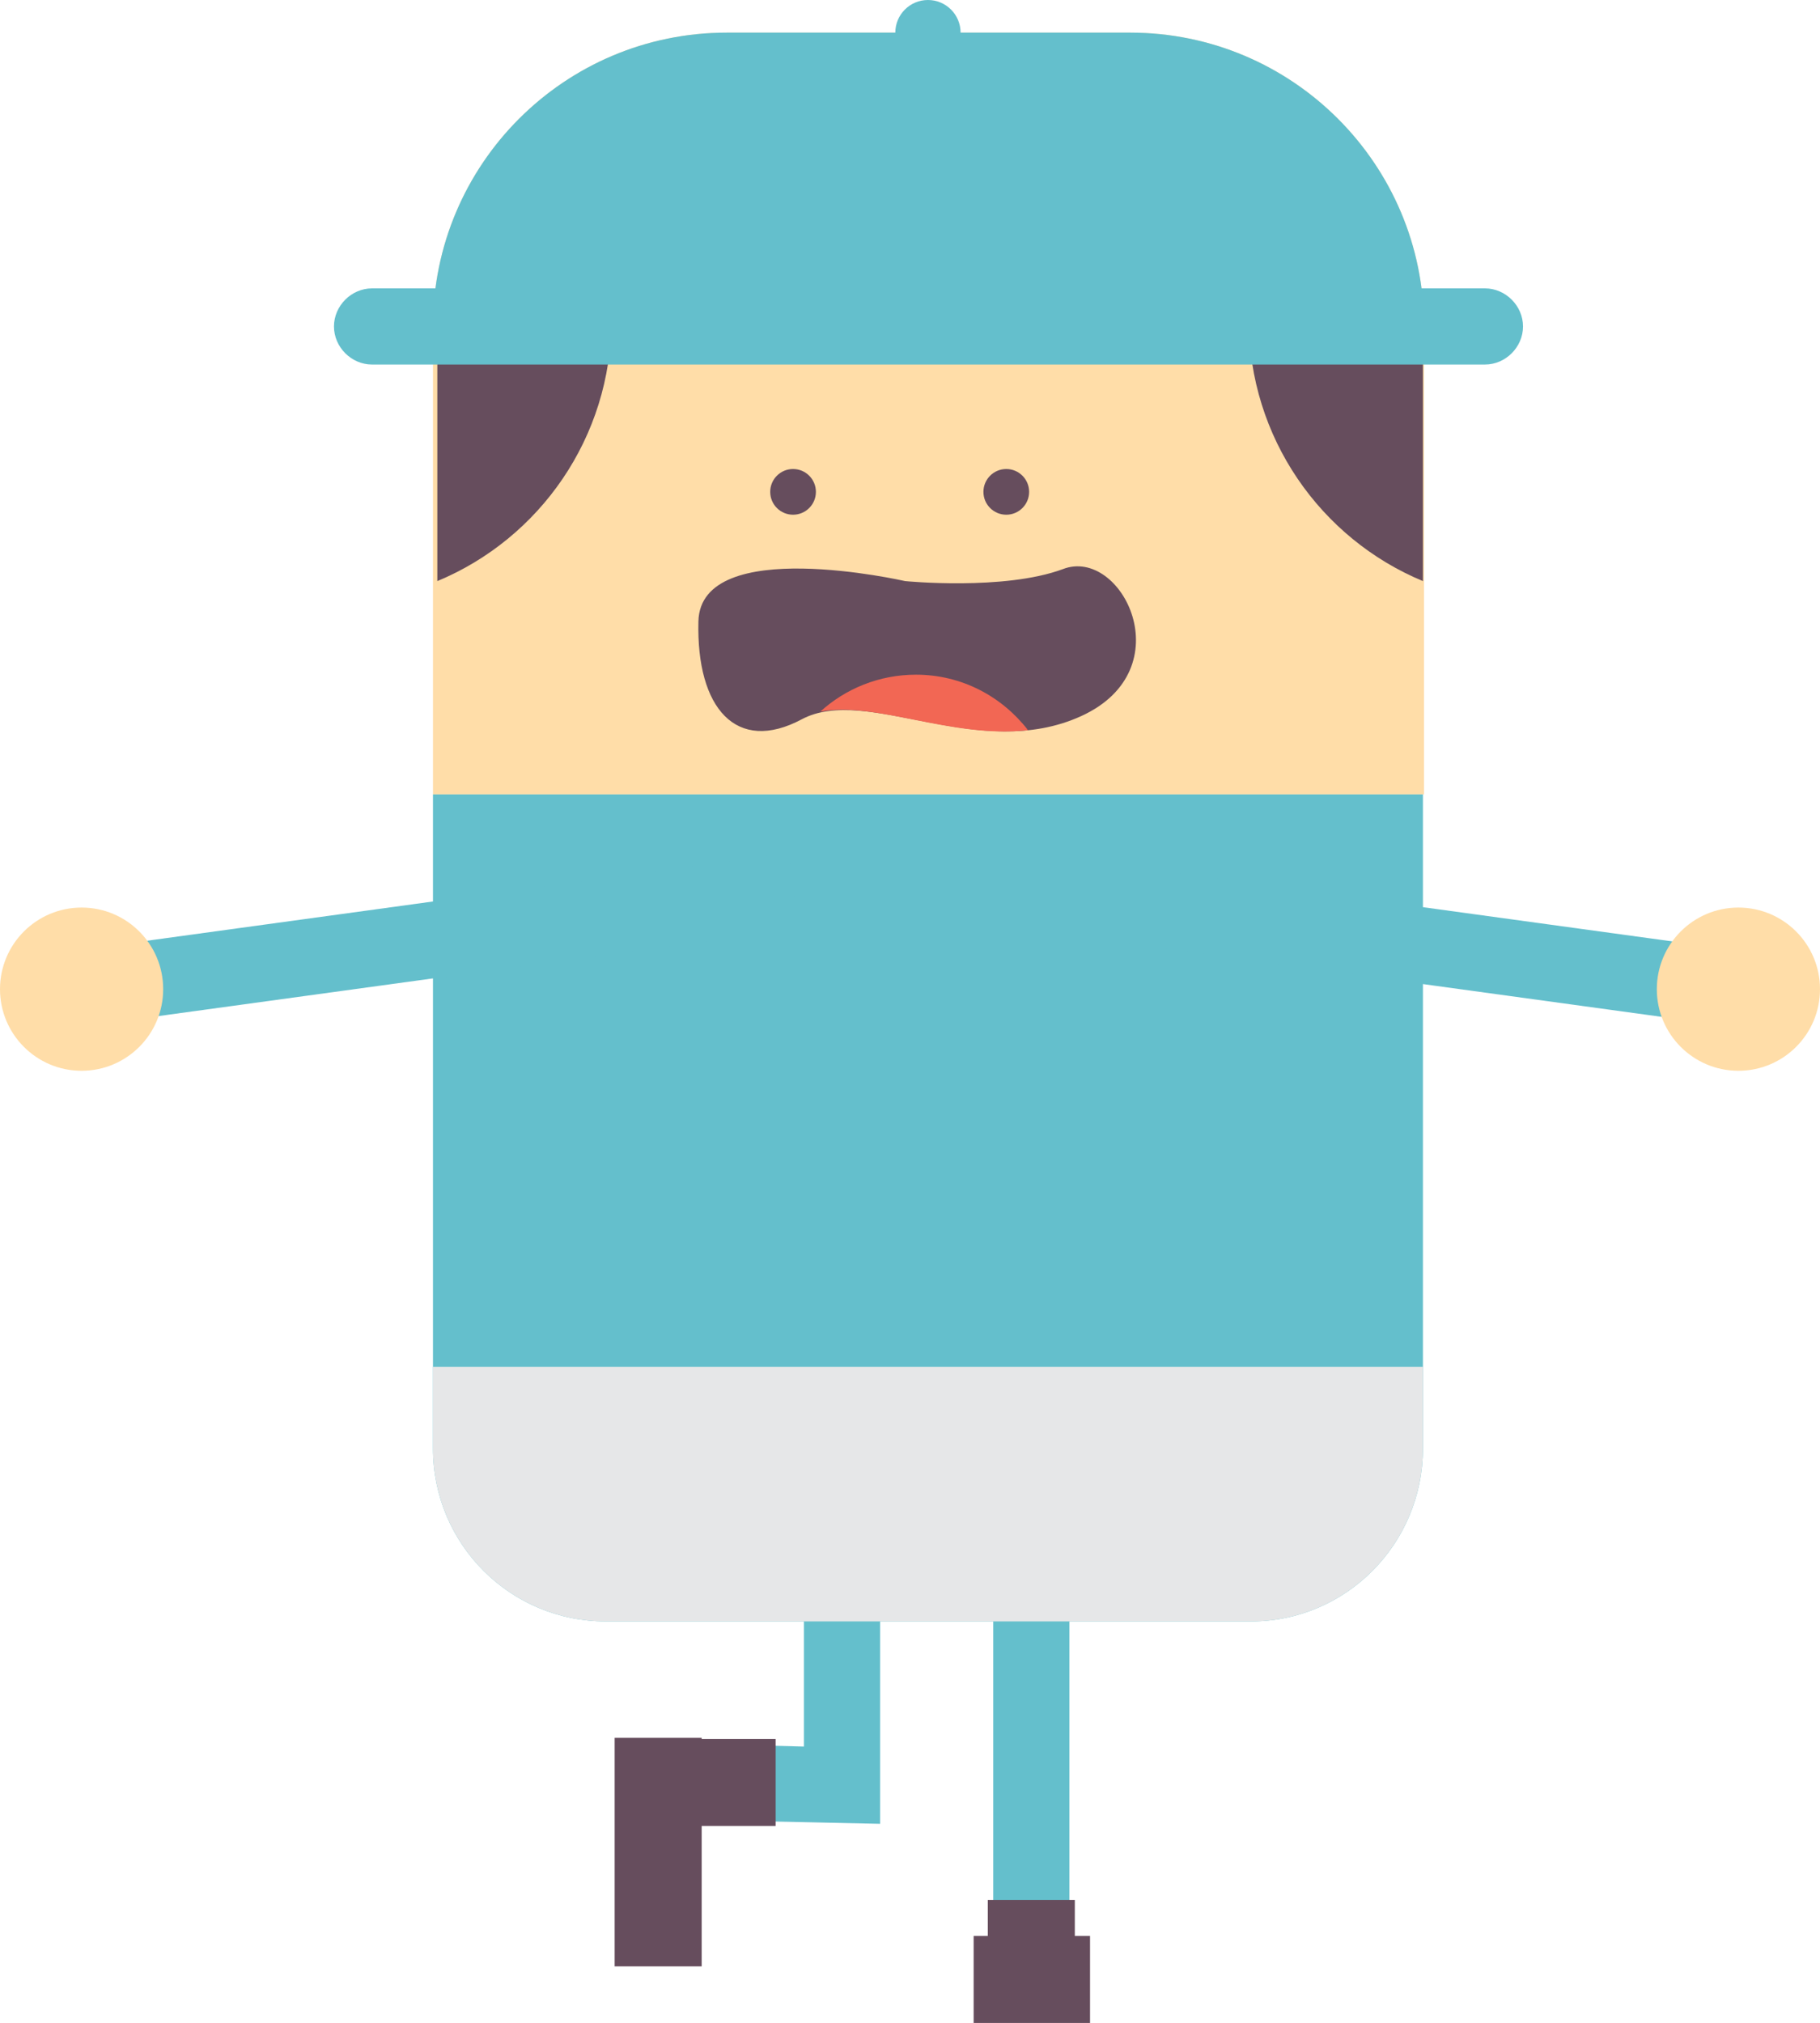 <?xml version="1.0" encoding="utf-8"?>
<!-- Generator: Adobe Illustrator 19.1.0, SVG Export Plug-In . SVG Version: 6.00 Build 0)  -->
<!DOCTYPE svg PUBLIC "-//W3C//DTD SVG 1.1//EN" "http://www.w3.org/Graphics/SVG/1.1/DTD/svg11.dtd">
<svg version="1.1" id="Layer_1" xmlns="http://www.w3.org/2000/svg" xmlns:xlink="http://www.w3.org/1999/xlink" x="0px" y="0px"
	 width="167.3px" height="185.9px" viewBox="0 0 167.3 185.9" style="enable-background:new 0 0 167.3 185.9;" xml:space="preserve"
	>
<style type="text/css">
	.st0{fill:#FFFFFF;}
	.st1{fill:#E0F0DD;}
	.st2{fill:#664D5D;}
	.st3{fill:#64BFCC;}
	.st4{fill:#FFDDA8;}
	.st5{fill:#E6E7E8;}
	.st6{fill:#F26754;}
	.st7{fill:#F08D52;}
	.st8{fill:#FEED5B;}
</style>
<g>
	<path class="st4" d="M39.8,73V30c0-14.9,12.1-27,27-27h37.1c14.9,0,27,12.1,27,27v43H39.8z"/>
	<rect x="91.3" y="146.4" class="st3" width="7" height="32.7"/>
	<rect x="90.8" y="174.6" class="st2" width="8" height="10.7"/>
	<rect x="89.5" y="177.9" class="st2" width="10.7" height="8"/>
	<polygon class="st3" points="80.9,167.6 62.3,167.2 62.5,160.2 73.9,160.5 73.9,146.4 80.9,146.4 	"/>
	<path class="st3" d="M115,149H55.7c-8.8,0-15.9-7.1-15.9-15.9V73h91v60.1C130.8,141.9,123.7,149,115,149z"/>
	<path class="st5" d="M115,149H55.7c-8.8,0-15.9-7.1-15.9-15.9v-7.5h91v7.5C130.8,141.9,123.7,149,115,149z"/>
	<rect x="36.7" y="53.3" transform="matrix(0.136 0.991 -0.991 0.136 120.293 34.741)" class="st3" width="7" height="66.1"/>
	<circle class="st4" cx="7.5" cy="90.9" r="7.5"/>
	<rect x="94.1" y="82.9" transform="matrix(0.991 0.136 -0.136 0.991 12.95 -16.509)" class="st3" width="66.1" height="7"/>
	<circle class="st4" cx="159.8" cy="90.9" r="7.5"/>
	<g>
		<rect x="61.7" y="159.8" class="st2" width="9.6" height="8"/>
		<rect x="56.5" y="159.7" class="st2" width="8" height="21"/>
	</g>
	<circle class="st3" cx="85.3" cy="3" r="3"/>
	<path class="st2" d="M40.2,30c0-7.5,3.1-14.4,8.1-19.3c4.9,4.7,7.9,11.3,7.9,18.7c0,10.8-6.6,20.1-16,24V30z"/>
	<path class="st2" d="M130.8,30c0-7.5-3.1-14.4-8.1-19.3c-4.9,4.7-7.9,11.3-7.9,18.7c0,10.8,6.6,20.1,16,24V30z"/>
	<path class="st3" d="M136.5,33.5H34.2c-1.9,0-3.5-1.6-3.5-3.5s1.6-3.5,3.5-3.5h102.3c1.9,0,3.5,1.6,3.5,3.5S138.4,33.5,136.5,33.5z
		"/>
	<path class="st3" d="M39.8,30c0-14.9,12.1-27,27-27h37.1c14.9,0,27,12.1,27,27"/>
	<circle class="st2" cx="72.9" cy="45.2" r="2.1"/>
	<circle class="st2" cx="92.5" cy="45.2" r="2.1"/>
	<path class="st2" d="M83.2,53.4c0,0-18.8-4.3-19,3.7s3.5,12.2,9.5,9c6-3.2,16.3,4,25.7-0.3s3.7-15.6-1.7-13.5
		C92.3,54.3,83.2,53.4,83.2,53.4z"/>
	<path class="st6" d="M94.5,67.1C92.1,64,88.4,62,84.2,62c-3.4,0-6.5,1.3-8.8,3.4C80.4,64.4,87.5,67.9,94.5,67.1z"/>
</g>
</svg>
